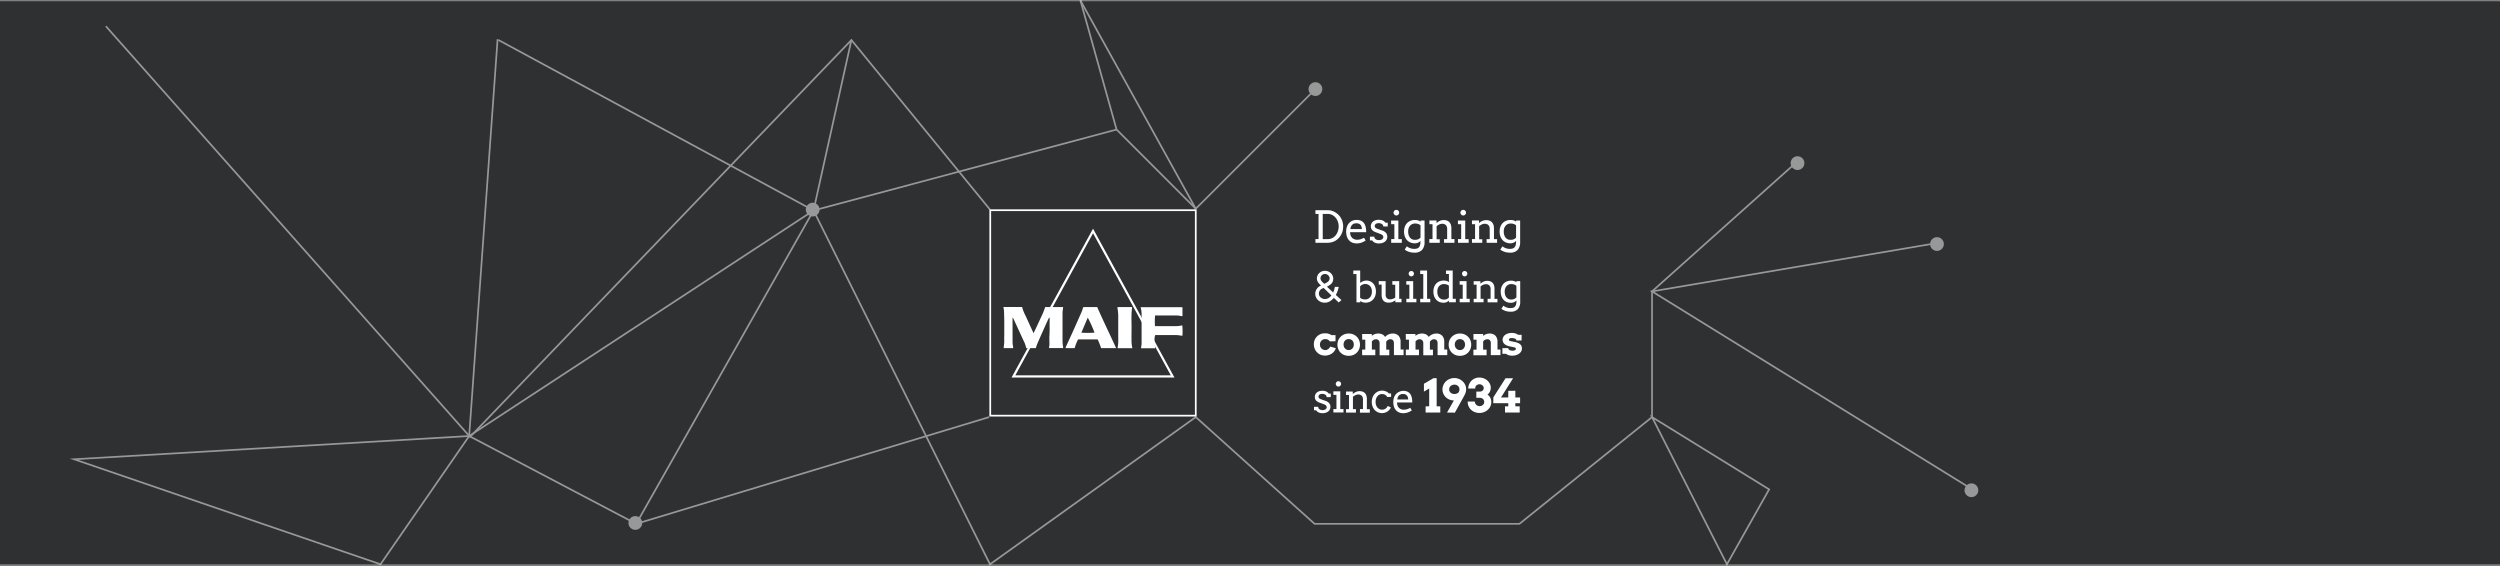<svg xmlns="http://www.w3.org/2000/svg" viewBox="0 0 1452 328.8" style="min-height:150px"><rect x="0" y="0" width="1452" height="328.8" fill="#808080" stroke="none"/><defs><style>.cls-1{fill:#2e3031;}.cls-2{fill:#fff;}.cls-3{opacity:0.5;}.cls-4{fill:none;stroke:#fff;stroke-miterlimit:10;}</style></defs><title>Fichier 2</title><g id="Calque_2" data-name="Calque 2"><g id="Calque_1-2" data-name="Calque 1"><rect class="cls-1" y="0.74" width="1452" height="327"/><path class="cls-2" d="M634.81,135.44,680,218h-90.3l45.15-82.54m0-2.67L587.5,219.26h94.62l-47.31-86.49Z"/><path class="cls-2" d="M694,122.57V240.91H575.64V122.57H694m1-1H574.64V241.91H695V121.57Z"/><path class="cls-2" d="M617.12,198.48c0-5.73,0-11.45,0-17.18a7.64,7.64,0,0,1,.12-1.06l.24-1.9H607c-.08.28-.16.59-.25.89a44.2,44.2,0,0,1-2.11,5c-.56,1.24-1.13,2.49-1.71,3.72l-2.63,5.57c-.38-.81-.73-1.54-1.06-2.27-1.25-2.72-2.48-5.44-3.74-8.15a23.68,23.68,0,0,1-1.86-4.79H582.77a21.56,21.56,0,0,1,.35,2.21c.09,2,.12,4,.16,6.07,0,1.24,0,2.49,0,3.73s0,2.42,0,3.63-.1,2.46,0,3.7a18.1,18.1,0,0,1-.14,2.43c0,.49-.12,1-.16,1.45a4.7,4.7,0,0,0,0,.65h5.49c0-.32-.05-.63-.09-.92a20.25,20.25,0,0,1-.29-2.31c0-4.65,0-9.29,0-13.94,0-.16,0-.31.05-.52.12.1.22.14.26.22.54,1.14,1.08,2.29,1.61,3.44q2.19,4.74,4.37,9.49a17.75,17.75,0,0,1,1.6,4.27,1.32,1.32,0,0,1,0,.27h5.66a18.23,18.23,0,0,1,.68-2.16c1.15-2.69,2.34-5.37,3.54-8.05,1-2.26,2-4.5,3.07-6.75.12-.26.27-.5.47-.86a2.22,2.22,0,0,1,.23.55,11.62,11.62,0,0,1,0,1.18c-.07,3,.1,6-.13,9-.1,1.27,0,2.56,0,3.83a10.27,10.27,0,0,1-.21,2.82,1,1,0,0,0,0,.43h8.21l-.06-.73A27.73,27.73,0,0,1,617.12,198.48Z"/><path class="cls-2" d="M629.22,178.34a6.34,6.34,0,0,0-.3.67c-.2.62-.34,1.25-.58,1.85s-.61,1.37-.92,2.06c-1.55,3.48-3.09,7-4.65,10.44-1.17,2.59-2.37,5.16-3.55,7.74a2.68,2.68,0,0,0-.33,1.11h5.26a26.84,26.84,0,0,1,2-5.09h11.38a45.48,45.48,0,0,1,2,5.09h8.72c-3.62-8-7.48-15.81-11-23.87Zm-1.17,14.89c1.26-2.95,2.48-5.83,3.72-8.75a69.81,69.81,0,0,1,3.93,8.71A59.6,59.6,0,0,1,628.05,193.23Z"/><path class="cls-2" d="M657.2,191.7c.09-4.33-.31-8.68.32-13,0-.11-.06-.24-.09-.34l-.16,0h-7.48l-.79.07a2.16,2.16,0,0,0,0,.36,27,27,0,0,1,.47,4.74c0,4.38,0,8.76,0,13.15a23.31,23.31,0,0,1-.37,5.34.74.74,0,0,0,0,.21h8.57a22.61,22.61,0,0,1-.5-4.13C657.2,196,657.15,193.83,657.2,191.7Z"/><path class="cls-2" d="M686.42,189a15,15,0,0,1-4.17.4H671.56c-.26,0-.51,0-.75,0a38,38,0,0,1,.06-6.17c.32,0,.68,0,1,0h10.79a12.9,12.9,0,0,1,3.39.35,3.43,3.43,0,0,0,.73,0v-4.77a.51.51,0,0,0-.18-.4H662.51a.62.62,0,0,0,0,.26,13.87,13.87,0,0,1,.53,4.05c0,5,0,10.07,0,15.11a18.08,18.08,0,0,1-.37,4.45H671a29.31,29.31,0,0,1-.4-3.61,10.53,10.53,0,0,1,.3-4c.16,0,.26-.05.35-.05q6,0,12.07,0a11.46,11.46,0,0,1,1.55.15c.61.07,1.21.17,1.88.26a36,36,0,0,0-.06-5.89A.7.7,0,0,0,686.42,189Z"/><path class="cls-2" d="M764,122.08h7a9.09,9.09,0,0,1,2.47.33,9.55,9.55,0,0,1,2.19,1,9,9,0,0,1,1.84,1.47,8.78,8.78,0,0,1,1.4,1.91,9.52,9.52,0,0,1,.9,2.26,9.84,9.84,0,0,1,.31,2.5,10,10,0,0,1-.31,2.54,9.85,9.85,0,0,1-.9,2.28,9.08,9.08,0,0,1-3.24,3.42A9,9,0,0,1,771,141h-7v-2.15h1.8V124.24H764Zm4.25,2.16v14.64h3a5.44,5.44,0,0,0,2.47-.58,6.38,6.38,0,0,0,2-1.57A7.56,7.56,0,0,0,777,134.4a8.33,8.33,0,0,0,.5-2.9,8.13,8.13,0,0,0-.5-2.85,7.41,7.41,0,0,0-1.36-2.3,6.46,6.46,0,0,0-2-1.55,5.69,5.69,0,0,0-2.47-.56Z"/><path class="cls-2" d="M784.13,134.85a5.24,5.24,0,0,0,.08,1,5.06,5.06,0,0,0,.23.87,3.6,3.6,0,0,0,1.48,1.88,4.31,4.31,0,0,0,2.31.63,6.9,6.9,0,0,0,2-.28,9.71,9.71,0,0,0,2-.88l.94,1.59a10.48,10.48,0,0,1-2.56,1.3,8.59,8.59,0,0,1-2.68.42,6.44,6.44,0,0,1-2.43-.44,5.11,5.11,0,0,1-1.93-1.3,6.21,6.21,0,0,1-1.26-2.15,9,9,0,0,1-.45-3,8.65,8.65,0,0,1,.38-2.62,6.37,6.37,0,0,1,1.16-2.15,5.54,5.54,0,0,1,1.91-1.45,6.09,6.09,0,0,1,2.65-.54,6,6,0,0,1,2.44.44,4.42,4.42,0,0,1,1.6,1.18,5.08,5.08,0,0,1,.94,1.67,9.62,9.62,0,0,1,.44,1.91c0,.32.07.64.08,1s0,.64,0,.95Zm3.63-5.16a4.1,4.1,0,0,0-1.42.23,3.14,3.14,0,0,0-1,.66,3.28,3.28,0,0,0-.68,1.06,6.22,6.22,0,0,0-.38,1.4H791a6.14,6.14,0,0,0-.23-1.34,2.89,2.89,0,0,0-.55-1.06,2.5,2.5,0,0,0-1-.7A3.63,3.63,0,0,0,787.76,129.69Z"/><path class="cls-2" d="M803.15,130.66a1.81,1.81,0,0,0-.63-.6,2.62,2.62,0,0,0-.86-.34,4.27,4.27,0,0,0-.92-.11,3.31,3.31,0,0,0-.92.12,2.16,2.16,0,0,0-.72.32,1.55,1.55,0,0,0-.47.52,1.43,1.43,0,0,0-.17.68,1.36,1.36,0,0,0,.39,1,3.78,3.78,0,0,0,1.32.71l2.49.88a4.79,4.79,0,0,1,2.34,1.46,3.45,3.45,0,0,1,.74,2.21,3.59,3.59,0,0,1-.35,1.58,3.51,3.51,0,0,1-1,1.23,4.66,4.66,0,0,1-1.52.79,6.76,6.76,0,0,1-2,.28,5.46,5.46,0,0,1-2.46-.49,3.76,3.76,0,0,1-1.46-1.29h-1.3v-2.15h2.58a1.68,1.68,0,0,0,.24.92,1.81,1.81,0,0,0,.61.62,2.88,2.88,0,0,0,.86.35,4.6,4.6,0,0,0,1,.11,3.61,3.61,0,0,0,.94-.12,2.37,2.37,0,0,0,.79-.35,1.8,1.8,0,0,0,.55-.55,1.44,1.44,0,0,0,.2-.74,1.5,1.5,0,0,0-.41-1.06,3.36,3.36,0,0,0-1.38-.79l-2.47-.93a5.28,5.28,0,0,1-2.25-1.37,3,3,0,0,1-.73-2.08,3.63,3.63,0,0,1,.31-1.52,3.4,3.4,0,0,1,.88-1.21,4.15,4.15,0,0,1,1.42-.79,5.7,5.7,0,0,1,1.92-.29,6,6,0,0,1,2.32.39,4.19,4.19,0,0,1,1.69,1.32H806v2.15H803.4A1.51,1.51,0,0,0,803.15,130.66Z"/><path class="cls-2" d="M807.94,128.08h4.23v10.8h2V141H808v-2.15h1.85v-8.65h-1.87Zm1.44-4.59a1.47,1.47,0,0,1,.13-.62,1.54,1.54,0,0,1,.35-.51,1.45,1.45,0,0,1,.52-.35,1.59,1.59,0,0,1,1.26,0,1.6,1.6,0,0,1,.51.35,1.71,1.71,0,0,1,.35.51,1.47,1.47,0,0,1,.13.62,1.56,1.56,0,0,1-.13.64,2.12,2.12,0,0,1-.35.53,1.82,1.82,0,0,1-.51.36,1.59,1.59,0,0,1-1.26,0,1.61,1.61,0,0,1-.52-.36,1.88,1.88,0,0,1-.35-.53A1.56,1.56,0,0,1,809.38,123.49Z"/><path class="cls-2" d="M825.08,139.89a4.44,4.44,0,0,1-1.48,1.05,4.67,4.67,0,0,1-1.92.38,6.35,6.35,0,0,1-2.44-.46,5.32,5.32,0,0,1-2-1.34,6.06,6.06,0,0,1-1.3-2.16,8.3,8.3,0,0,1-.47-2.93,7.9,7.9,0,0,1,.45-2.73,6,6,0,0,1,1.27-2.1,5.66,5.66,0,0,1,2-1.35,6.53,6.53,0,0,1,2.59-.49,6.83,6.83,0,0,1,1.76.22,4.77,4.77,0,0,1,1.51.76v-.66h2.33v12.44a6.63,6.63,0,0,1-1.46,4.65,5.89,5.89,0,0,1-4.53,1.57,10,10,0,0,1-1.41-.1,8.29,8.29,0,0,1-1.46-.32,9.24,9.24,0,0,1-1.4-.55,6.53,6.53,0,0,1-1.26-.83l1.25-1.89a5,5,0,0,0,.86.6,6,6,0,0,0,1,.47,7.38,7.38,0,0,0,1.14.31,5.79,5.79,0,0,0,1.17.11,5.88,5.88,0,0,0,1.67-.2,2.44,2.44,0,0,0,1.17-.7,3.32,3.32,0,0,0,.68-1.37,9,9,0,0,0,.22-2.19Zm-3.1-.6a4.77,4.77,0,0,0,1-.11,3.71,3.71,0,0,0,1.55-.71,3.93,3.93,0,0,0,.5-.5v-7.09a3.83,3.83,0,0,0-1.46-.82,6.21,6.21,0,0,0-1.71-.25,4,4,0,0,0-1.55.31,3.65,3.65,0,0,0-1.27.89,4.48,4.48,0,0,0-.86,1.44,5.62,5.62,0,0,0-.31,2,6.82,6.82,0,0,0,.3,2.12,4.51,4.51,0,0,0,.84,1.53,3.46,3.46,0,0,0,1.28.93A4.2,4.2,0,0,0,822,139.29Z"/><path class="cls-2" d="M838.68,138.88h1.83V133a3.06,3.06,0,0,0-.76-2.26,2.9,2.9,0,0,0-2.17-.77,3.78,3.78,0,0,0-1.63.39,8.15,8.15,0,0,0-1.57,1v7.59h1.83V141h-6.05v-2.15H832v-8.65h-1.8v-2.15h4.12v1.52h0a10.32,10.32,0,0,1,.88-.69,7.3,7.3,0,0,1,1-.56,5.64,5.64,0,0,1,1.07-.37,4.47,4.47,0,0,1,1.17-.14,5.48,5.48,0,0,1,1.87.29,3.65,3.65,0,0,1,1.43.87,4,4,0,0,1,.91,1.51,6.68,6.68,0,0,1,.31,2.17v6.2h1.8V141h-6.05Z"/><path class="cls-2" d="M846.77,128.08H851v10.8h2V141H846.8v-2.15h1.85v-8.65h-1.88Zm1.44-4.59a1.47,1.47,0,0,1,.13-.62,1.71,1.71,0,0,1,.35-.51,1.64,1.64,0,0,1,1.16-.48,1.5,1.5,0,0,1,.62.13,1.6,1.6,0,0,1,.51.35,1.71,1.71,0,0,1,.35.51,1.47,1.47,0,0,1,.13.62,1.56,1.56,0,0,1-.13.64,2.12,2.12,0,0,1-.35.53,1.82,1.82,0,0,1-.51.36,1.5,1.5,0,0,1-.62.13,1.53,1.53,0,0,1-.64-.13,1.73,1.73,0,0,1-.52-.36,2.12,2.12,0,0,1-.35-.53A1.56,1.56,0,0,1,848.21,123.49Z"/><path class="cls-2" d="M863.39,138.88h1.83V133a3.06,3.06,0,0,0-.76-2.26,2.9,2.9,0,0,0-2.17-.77,3.78,3.78,0,0,0-1.63.39,8.47,8.47,0,0,0-1.57,1v7.59h1.83V141h-6v-2.15h1.8v-8.65h-1.8v-2.15H859v1.52h0a10.32,10.32,0,0,1,.88-.69,7.3,7.3,0,0,1,1-.56A5.64,5.64,0,0,1,862,128a4.47,4.47,0,0,1,1.17-.14,5.48,5.48,0,0,1,1.87.29,3.65,3.65,0,0,1,1.43.87,4,4,0,0,1,.91,1.51,6.66,6.66,0,0,1,.32,2.17v6.2h1.8V141h-6.06Z"/><path class="cls-2" d="M880.59,139.89a4.54,4.54,0,0,1-1.48,1.05,4.67,4.67,0,0,1-1.92.38,6.35,6.35,0,0,1-2.44-.46,5.44,5.44,0,0,1-2-1.34,6.2,6.2,0,0,1-1.3-2.16,8.54,8.54,0,0,1-.47-2.93,7.9,7.9,0,0,1,.45-2.73,6,6,0,0,1,1.28-2.1,5.66,5.66,0,0,1,2-1.35,6.53,6.53,0,0,1,2.59-.49,6.7,6.7,0,0,1,1.75.22,4.82,4.82,0,0,1,1.52.76v-.66h2.33v12.44a6.63,6.63,0,0,1-1.46,4.65,5.89,5.89,0,0,1-4.53,1.57,10,10,0,0,1-1.41-.1,8.09,8.09,0,0,1-1.46-.32,8.84,8.84,0,0,1-1.4-.55,6,6,0,0,1-1.26-.83l1.25-1.89a5,5,0,0,0,.86.6,5.68,5.68,0,0,0,1,.47,7.38,7.38,0,0,0,1.14.31,5.79,5.79,0,0,0,1.17.11,5.93,5.93,0,0,0,1.67-.2,2.41,2.41,0,0,0,1.16-.7,3.22,3.22,0,0,0,.69-1.37,9,9,0,0,0,.22-2.19Zm-3.1-.6a4.9,4.9,0,0,0,1-.11,4.56,4.56,0,0,0,.86-.29,4,4,0,0,0,.68-.42,3.46,3.46,0,0,0,.51-.5v-7.09a3.8,3.8,0,0,0-1.47-.82,6.08,6.08,0,0,0-1.7-.25,4,4,0,0,0-1.55.31,3.65,3.65,0,0,0-1.27.89,4.31,4.31,0,0,0-.86,1.44,5.62,5.62,0,0,0-.31,2,6.82,6.82,0,0,0,.3,2.12,4.51,4.51,0,0,0,.84,1.53,3.38,3.38,0,0,0,1.28.93A4.2,4.2,0,0,0,877.49,139.29Z"/><path class="cls-2" d="M777.5,175.67,774.69,173a8.89,8.89,0,0,1-1.08,1.13,7.55,7.55,0,0,1-1.24.88,6.39,6.39,0,0,1-1.4.59,6.2,6.2,0,0,1-1.57.2,5.72,5.72,0,0,1-2.16-.4,5.55,5.55,0,0,1-1.75-1.11,5.26,5.26,0,0,1-1.17-1.65,5.09,5.09,0,0,1-.42-2.06,4.43,4.43,0,0,1,.22-1.41,5,5,0,0,1,.6-1.28,6.15,6.15,0,0,1,.9-1.07,7.77,7.77,0,0,1,1.61-1l-.78-.76a5.37,5.37,0,0,1-.6-.65,5.44,5.44,0,0,1-.51-.8,4.61,4.61,0,0,1-.36-.89,3.23,3.23,0,0,1-.13-.91,4.31,4.31,0,0,1,.36-1.77,4.42,4.42,0,0,1,1-1.43,4.77,4.77,0,0,1,3.32-1.31,5.05,5.05,0,0,1,1.92.37,5,5,0,0,1,1.52,1,4.41,4.41,0,0,1,1,1.44,4,4,0,0,1,.37,1.71,5.19,5.19,0,0,1-.14,1.25,3.68,3.68,0,0,1-.41,1,3.81,3.81,0,0,1-.62.77,6.79,6.79,0,0,1-.77.65,8.52,8.52,0,0,1-.84.54c-.28.16-.58.32-.88.47l3.64,3.39a13.64,13.64,0,0,0,.61-1.72c.15-.57.27-1.08.36-1.54h2.23a15.65,15.65,0,0,1-.61,2.32,14.89,14.89,0,0,1-1.06,2.35l3.28,3Zm-9.68-8a2.67,2.67,0,0,0-.74.45,3.62,3.62,0,0,0-.56.67,3.17,3.17,0,0,0-.5,1.68,3.06,3.06,0,0,0,.27,1.28,3,3,0,0,0,.74,1,3.32,3.32,0,0,0,1.1.67,3.82,3.82,0,0,0,1.36.25,4.33,4.33,0,0,0,1.16-.16,4.48,4.48,0,0,0,1-.43,5,5,0,0,0,.87-.67,7.41,7.41,0,0,0,.74-.83l-4.51-4.36Zm3.69-4.28a3.25,3.25,0,0,0,.52-.77,2,2,0,0,0,.22-.9,2.33,2.33,0,0,0-.22-1,3,3,0,0,0-.59-.82,3,3,0,0,0-.86-.56,2.65,2.65,0,0,0-1-.21,2.85,2.85,0,0,0-1.08.2,2.44,2.44,0,0,0-.82.54,2.57,2.57,0,0,0-.54.8,2.68,2.68,0,0,0-.19,1,2.48,2.48,0,0,0,.25,1,3.59,3.59,0,0,0,.88,1.16l1.06,1a14.8,14.8,0,0,0,1.32-.67A5.32,5.32,0,0,0,771.51,163.41Z"/><path class="cls-2" d="M786,157.12h4v7.19a7.21,7.21,0,0,1,1.71-1,5.27,5.27,0,0,1,1.92-.36,5.44,5.44,0,0,1,2.22.46,5.08,5.08,0,0,1,1.74,1.27,5.9,5.9,0,0,1,1.13,2,8.26,8.26,0,0,1,0,5.23,6.33,6.33,0,0,1-1.25,2.07,5.5,5.5,0,0,1-1.91,1.34,6.14,6.14,0,0,1-2.42.47,5.28,5.28,0,0,1-1.71-.27,4.7,4.7,0,0,1-1.38-.7v.78h-2.21V159.16H786Zm7,7.82a4,4,0,0,0-1.66.36,4.5,4.5,0,0,0-1.38,1v6.62a3.36,3.36,0,0,0,1.12.69,4.94,4.94,0,0,0,1.85.3,3.79,3.79,0,0,0,1.46-.28,3.51,3.51,0,0,0,1.24-.86,4.38,4.38,0,0,0,.85-1.43,5.56,5.56,0,0,0,.32-2,5.32,5.32,0,0,0-.3-1.85,4.07,4.07,0,0,0-.82-1.37,3.5,3.5,0,0,0-1.2-.85A3.83,3.83,0,0,0,793,164.94Z"/><path class="cls-2" d="M808.65,163.29h4v10.26H814v2h-3.59v-1.14a6.65,6.65,0,0,1-1.81,1,6,6,0,0,1-2.1.36,5,5,0,0,1-1.68-.27,3.06,3.06,0,0,1-1.28-.83,3.75,3.75,0,0,1-.81-1.43,6.67,6.67,0,0,1-.29-2.07v-5.88h-1.66v-2h4V171a3.06,3.06,0,0,0,.65,2.14,2.4,2.4,0,0,0,1.88.72,4.72,4.72,0,0,0,1.52-.26,6.22,6.22,0,0,0,1.52-.72v-7.5h-1.65Z"/><path class="cls-2" d="M816.78,163.29h4v10.26h1.86v2H816.8v-2h1.76v-8.22h-1.78Zm1.37-4.36a1.52,1.52,0,0,1,.12-.59,1.58,1.58,0,0,1,.33-.48,1.56,1.56,0,0,1,.5-.33,1.38,1.38,0,0,1,.6-.13,1.34,1.34,0,0,1,.59.13,1.63,1.63,0,0,1,.49.33,2,2,0,0,1,.33.48,1.52,1.52,0,0,1,.12.59,1.54,1.54,0,0,1-.12.61,2,2,0,0,1-.33.5,1.69,1.69,0,0,1-.49.35,1.48,1.48,0,0,1-.59.12,1.53,1.53,0,0,1-.6-.12,1.61,1.61,0,0,1-.5-.35,1.58,1.58,0,0,1-.45-1.11Z"/><path class="cls-2" d="M824.85,157.12h4v16.43h1.85v2h-5.84v-2h1.78V159.16h-1.78Z"/><path class="cls-2" d="M839.85,157.12h3.88v16.43h1.81v2h-4v-1a4.13,4.13,0,0,1-1.38.94,4.35,4.35,0,0,1-1.78.34,6.14,6.14,0,0,1-2.32-.43,5.22,5.22,0,0,1-1.86-1.27,6,6,0,0,1-1.24-2.06,8,8,0,0,1-.44-2.78,7.67,7.67,0,0,1,.42-2.6,5.92,5.92,0,0,1,1.21-2,5.64,5.64,0,0,1,1.89-1.28,6.49,6.49,0,0,1,2.46-.46,6.33,6.33,0,0,1,1.63.2,4.37,4.37,0,0,1,1.41.68v-4.71h-1.67ZM838.65,174a4,4,0,0,0,1.65-.3,3.71,3.71,0,0,0,1.22-.87v-6.89a3.71,3.71,0,0,0-1.36-.72,5.64,5.64,0,0,0-1.58-.23,3.83,3.83,0,0,0-1.48.29,3.6,3.6,0,0,0-1.2.85,4.07,4.07,0,0,0-.82,1.37,5.57,5.57,0,0,0-.29,1.85,6.46,6.46,0,0,0,.28,2,4.13,4.13,0,0,0,.8,1.45,3.24,3.24,0,0,0,1.22.89A4,4,0,0,0,838.65,174Z"/><path class="cls-2" d="M847.77,163.29h4v10.26h1.85v2h-5.84v-2h1.76v-8.22h-1.78Zm1.36-4.36a1.37,1.37,0,0,1,.13-.59,1.58,1.58,0,0,1,.33-.48,1.51,1.51,0,0,1,.49-.33,1.39,1.39,0,0,1,.61-.13,1.37,1.37,0,0,1,.59.13,1.58,1.58,0,0,1,.48.33,1.82,1.82,0,0,1,.34.48,1.52,1.52,0,0,1,.12.59,1.54,1.54,0,0,1-.12.61,1.77,1.77,0,0,1-.34.5,1.65,1.65,0,0,1-.48.35,1.52,1.52,0,0,1-.59.12,1.54,1.54,0,0,1-.61-.12,1.65,1.65,0,0,1-.82-.85A1.39,1.39,0,0,1,849.13,158.93Z"/><path class="cls-2" d="M864,173.55h1.74v-5.61a2.94,2.94,0,0,0-.72-2.15,2.76,2.76,0,0,0-2.06-.73,3.6,3.6,0,0,0-1.56.37,8.41,8.41,0,0,0-1.48.91v7.21h1.73v2h-5.75v-2h1.71v-8.22h-1.71v-2h3.92v1.45h0a8.8,8.8,0,0,1,.83-.65,5.86,5.86,0,0,1,.94-.54,5,5,0,0,1,1-.35,4.44,4.44,0,0,1,1.11-.13,5.5,5.5,0,0,1,1.78.27,3.49,3.49,0,0,1,1.36.83,3.7,3.7,0,0,1,.86,1.43,6.35,6.35,0,0,1,.3,2.06v5.89h1.71v2H864Z"/><path class="cls-2" d="M880.73,174.52a4.24,4.24,0,0,1-1.41,1,4.38,4.38,0,0,1-1.82.36,6.14,6.14,0,0,1-2.32-.43,5.35,5.35,0,0,1-1.87-1.27,6.11,6.11,0,0,1-1.23-2.06,8,8,0,0,1-.45-2.78,7.43,7.43,0,0,1,.43-2.6,5.92,5.92,0,0,1,1.21-2,5.55,5.55,0,0,1,1.89-1.28,6.49,6.49,0,0,1,2.46-.46,6.15,6.15,0,0,1,1.67.21,4.63,4.63,0,0,1,1.44.72v-.63h2.21v11.82a6.31,6.31,0,0,1-1.38,4.42,5.61,5.61,0,0,1-4.31,1.49,10.52,10.52,0,0,1-1.34-.09,8.08,8.08,0,0,1-1.38-.3,9,9,0,0,1-1.33-.53,6.07,6.07,0,0,1-1.2-.79l1.19-1.79a4.87,4.87,0,0,0,.81.57,7.32,7.32,0,0,0,1,.45,7.8,7.8,0,0,0,1.08.29,6.14,6.14,0,0,0,1.12.1,5.77,5.77,0,0,0,1.59-.19,2.27,2.27,0,0,0,1.1-.67,3.11,3.11,0,0,0,.65-1.3,8.54,8.54,0,0,0,.21-2.08Zm-2.94-.57a4.27,4.27,0,0,0,1.81-.39,3.41,3.41,0,0,0,.65-.4,3.07,3.07,0,0,0,.48-.47V166a3.79,3.79,0,0,0-1.39-.77,5.59,5.59,0,0,0-1.63-.24,3.82,3.82,0,0,0-1.47.29,3.5,3.5,0,0,0-1.2.85,4.07,4.07,0,0,0-.82,1.37,5.32,5.32,0,0,0-.29,1.85,6.46,6.46,0,0,0,.28,2,4.13,4.13,0,0,0,.8,1.45,3.16,3.16,0,0,0,1.22.89A3.94,3.94,0,0,0,877.79,174Z"/><path class="cls-2" d="M772.36,198.27a3.56,3.56,0,0,0-1.14-1,2.81,2.81,0,0,0-1.48-.28,2.68,2.68,0,0,0-1.25.19,2.9,2.9,0,0,0-1,.67,3,3,0,0,0-.63,1,3.75,3.75,0,0,0-.23,1.33,3.17,3.17,0,0,0,.24,1.23,3,3,0,0,0,.65,1,2.88,2.88,0,0,0,1,.66,4.09,4.09,0,0,0,1.23.28,3.62,3.62,0,0,0,1-.23,3,3,0,0,0,.81-.48,3.12,3.12,0,0,0,.61-.65,4.59,4.59,0,0,0,.4-.68l3.27.9a5.84,5.84,0,0,1-.7,1.49,6,6,0,0,1-1.28,1.4,6.69,6.69,0,0,1-1.88,1,6.82,6.82,0,0,1-2.48.42,6.36,6.36,0,0,1-2.6-.52,6.23,6.23,0,0,1-2-1.4,6.51,6.51,0,0,1-1.34-2.09,6.88,6.88,0,0,1-.48-2.58,6.47,6.47,0,0,1,.5-2.54,6.18,6.18,0,0,1,1.36-2,6,6,0,0,1,2.06-1.36,6.15,6.15,0,0,1,2.59-.44,5.74,5.74,0,0,1,1.94.23,6.79,6.79,0,0,1,1.78.81h2.36v3.58Z"/><path class="cls-2" d="M776.79,200.12a6.65,6.65,0,0,1,.48-2.52,6.5,6.5,0,0,1,1.36-2,6.19,6.19,0,0,1,2.06-1.39,7.09,7.09,0,0,1,5.28,0,6.28,6.28,0,0,1,2.08,1.39,6.52,6.52,0,0,1,1.83,4.57,6.85,6.85,0,0,1-.47,2.53,6.46,6.46,0,0,1-1.33,2.06,6.36,6.36,0,0,1-2.07,1.4,7.32,7.32,0,0,1-5.37,0,6.1,6.1,0,0,1-3.38-3.45A6.67,6.67,0,0,1,776.79,200.12Zm3.55,0a3.57,3.57,0,0,0,.23,1.29,3.36,3.36,0,0,0,.65,1,3.12,3.12,0,0,0,.95.66,2.83,2.83,0,0,0,1.16.24,3,3,0,0,0,1.17-.23,3,3,0,0,0,.94-.66,3.17,3.17,0,0,0,.62-1,3.58,3.58,0,0,0,.23-1.3,3.75,3.75,0,0,0-.23-1.33,3.12,3.12,0,0,0-.62-1,2.73,2.73,0,0,0-.94-.63,3.34,3.34,0,0,0-2.33,0,2.87,2.87,0,0,0-.95.63,3.19,3.19,0,0,0-.65,1A3.75,3.75,0,0,0,780.34,200.12Z"/><path class="cls-2" d="M791.12,194h5.62v1.07a6.26,6.26,0,0,1,1.71-1,5.76,5.76,0,0,1,2-.35,5.38,5.38,0,0,1,2.4.49,3.61,3.61,0,0,1,1.57,1.5,6.19,6.19,0,0,1,.89-.8,7,7,0,0,1,1.05-.63,5.79,5.79,0,0,1,1.17-.41,5.28,5.28,0,0,1,1.25-.15,4.58,4.58,0,0,1,3.47,1.25,5,5,0,0,1,1.21,3.64v4.41h1.75v3.25h-5.62v-7a2.33,2.33,0,0,0-.54-1.64,1.91,1.91,0,0,0-1.5-.6,2.65,2.65,0,0,0-1.26.32,3.76,3.76,0,0,0-1.17,1.09,2.11,2.11,0,0,1,0,.26v4.37h1.78v3.25h-5.62v-7.08a2.57,2.57,0,0,0-.15-.9,2.18,2.18,0,0,0-.43-.69,1.83,1.83,0,0,0-.65-.44,2.19,2.19,0,0,0-.82-.18,3,3,0,0,0-1.23.27,3.11,3.11,0,0,0-1.22,1v4.76h2v3.25h-7.65v-3.25h1.83v-5.8h-1.8Z"/><path class="cls-2" d="M816.46,194h5.63v1.07a6.26,6.26,0,0,1,1.71-1,5.7,5.7,0,0,1,2-.35,5.43,5.43,0,0,1,2.41.49,3.66,3.66,0,0,1,1.57,1.5,6.11,6.11,0,0,1,.88-.8,6.59,6.59,0,0,1,1.06-.63,5.92,5.92,0,0,1,1.16-.41,5.3,5.3,0,0,1,1.26-.15,4.6,4.6,0,0,1,3.47,1.25,5,5,0,0,1,1.21,3.64v4.41h1.74v3.25h-5.61v-7a2.29,2.29,0,0,0-.55-1.64,1.91,1.91,0,0,0-1.5-.6,2.61,2.61,0,0,0-1.25.32,3.76,3.76,0,0,0-1.17,1.09,2.17,2.17,0,0,1,0,.26v4.37h1.78v3.25h-5.61v-7.08a2.57,2.57,0,0,0-.16-.9,1.88,1.88,0,0,0-.43-.69,1.79,1.79,0,0,0-.64-.44,2.24,2.24,0,0,0-.83-.18,3,3,0,0,0-1.23.27,3.18,3.18,0,0,0-1.22,1v4.76h2v3.25h-7.65v-3.25h1.83v-5.8h-1.81Z"/><path class="cls-2" d="M841.39,200.12a6.65,6.65,0,0,1,.48-2.52,6.5,6.5,0,0,1,1.36-2,6.29,6.29,0,0,1,2.06-1.39,7.09,7.09,0,0,1,5.28,0,6.28,6.28,0,0,1,2.08,1.39,6.41,6.41,0,0,1,1.83,4.57,6.85,6.85,0,0,1-.47,2.53,6.46,6.46,0,0,1-1.33,2.06,6.36,6.36,0,0,1-2.07,1.4,7.32,7.32,0,0,1-5.37,0,6.1,6.1,0,0,1-3.38-3.45A6.67,6.67,0,0,1,841.39,200.12Zm3.55,0a3.37,3.37,0,0,0,.24,1.29,2.95,2.95,0,0,0,1.59,1.68,2.83,2.83,0,0,0,1.16.24,3,3,0,0,0,1.17-.23,2.85,2.85,0,0,0,.94-.66,3,3,0,0,0,.62-1,3.58,3.58,0,0,0,.23-1.3,3.75,3.75,0,0,0-.23-1.33,3,3,0,0,0-.62-1,2.64,2.64,0,0,0-.94-.63,3.34,3.34,0,0,0-2.33,0,2.87,2.87,0,0,0-.95.63,3,3,0,0,0-.64,1A3.54,3.54,0,0,0,844.94,200.12Z"/><path class="cls-2" d="M865.87,199.24a2.31,2.31,0,0,0-.54-1.62,1.91,1.91,0,0,0-1.45-.59,3,3,0,0,0-2.47,1.3v4.74h2v3.25h-7.65v-3.25h1.81v-5.8h-1.78V194h5.6v1.08a6.5,6.5,0,0,1,1.73-1,5.92,5.92,0,0,1,2-.35,4.57,4.57,0,0,1,3.42,1.24,5,5,0,0,1,1.2,3.63v4.41h1.74v3.25h-5.62Z"/><path class="cls-2" d="M880.62,197.24a1.46,1.46,0,0,0-.54-.46,3.52,3.52,0,0,0-.87-.32,6,6,0,0,0-1.17-.11,3.44,3.44,0,0,0-.54,0,1.74,1.74,0,0,0-.52.15,1,1,0,0,0-.41.29.67.67,0,0,0-.16.47.84.84,0,0,0,0,.27.63.63,0,0,0,.16.25,1.26,1.26,0,0,0,.33.22,2,2,0,0,0,.54.16l2.23.44a9.75,9.75,0,0,1,2,.59,4.61,4.61,0,0,1,1.32.83,2.94,2.94,0,0,1,.72,1.06,3.48,3.48,0,0,1,.22,1.26,3.43,3.43,0,0,1-.49,1.85,4.34,4.34,0,0,1-1.3,1.33,6.11,6.11,0,0,1-1.8.79,7.81,7.81,0,0,1-2,.27,8.72,8.72,0,0,1-1.2-.08,6.15,6.15,0,0,1-1-.23,3.89,3.89,0,0,1-.77-.34,4.55,4.55,0,0,1-.62-.43h-2.15v-3.3H876v.07a1,1,0,0,0,.21.6,1.75,1.75,0,0,0,.53.43,2.83,2.83,0,0,0,.74.27,4.17,4.17,0,0,0,.88.09,3.36,3.36,0,0,0,1.56-.28.84.84,0,0,0,.49-.72.81.81,0,0,0-.24-.59,1.73,1.73,0,0,0-.85-.38l-2.28-.49a6.87,6.87,0,0,1-3.24-1.38,3.37,3.37,0,0,1-.67-4.11,3.82,3.82,0,0,1,1.12-1.25,5.39,5.39,0,0,1,1.67-.8,7.15,7.15,0,0,1,2-.29,8.78,8.78,0,0,1,1.33.09,8.28,8.28,0,0,1,1,.23,4.7,4.7,0,0,1,.81.34,5.13,5.13,0,0,1,.62.41h2.07v3.3h-3.06A.93.93,0,0,0,880.62,197.24Z"/><path class="cls-2" d="M770.26,229.76a1.81,1.81,0,0,0-.6-.57,2.55,2.55,0,0,0-.82-.32,3.9,3.9,0,0,0-.88-.1,3.49,3.49,0,0,0-.88.1,2.24,2.24,0,0,0-.68.31,1.46,1.46,0,0,0-.44.49,1.45,1.45,0,0,0,.21,1.63,3.47,3.47,0,0,0,1.25.67l2.37.83a4.72,4.72,0,0,1,2.22,1.39,3.33,3.33,0,0,1,.7,2.11,3.43,3.43,0,0,1-.33,1.5,3.34,3.34,0,0,1-.92,1.16,4.52,4.52,0,0,1-1.45.75,6.12,6.12,0,0,1-1.87.27,5.09,5.09,0,0,1-2.34-.47,3.33,3.33,0,0,1-1.39-1.22h-1.24v-2h2.46a1.61,1.61,0,0,0,.22.87,1.82,1.82,0,0,0,.58.59,2.71,2.71,0,0,0,.82.33,4.22,4.22,0,0,0,.93.11,3.68,3.68,0,0,0,.89-.11,2.51,2.51,0,0,0,.76-.34,1.64,1.64,0,0,0,.52-.53,1.33,1.33,0,0,0,.19-.7,1.44,1.44,0,0,0-.39-1,3.47,3.47,0,0,0-1.31-.74l-2.35-.88a5.15,5.15,0,0,1-2.14-1.3,2.91,2.91,0,0,1-.69-2,3.64,3.64,0,0,1,.29-1.45,3.17,3.17,0,0,1,.84-1.15,4,4,0,0,1,1.35-.75,5.66,5.66,0,0,1,1.82-.27,5.94,5.94,0,0,1,2.21.36,4.11,4.11,0,0,1,1.6,1.26h1.15v2.05h-2.43A1.52,1.52,0,0,0,770.26,229.76Z"/><path class="cls-2" d="M774.44,227.3h4v10.27h1.85v2h-5.84v-2h1.76v-8.22h-1.79Zm1.37-4.35a1.31,1.31,0,0,1,.13-.59,1.54,1.54,0,0,1,.82-.82,1.39,1.39,0,0,1,.61-.13,1.29,1.29,0,0,1,.58.13,1.54,1.54,0,0,1,.82.82,1.31,1.31,0,0,1,.13.59,1.38,1.38,0,0,1-.13.6,1.72,1.72,0,0,1-.33.51,1.54,1.54,0,0,1-.49.34,1.44,1.44,0,0,1-.58.13,1.55,1.55,0,0,1-1.1-.47,1.72,1.72,0,0,1-.33-.51A1.38,1.38,0,0,1,775.81,223Z"/><path class="cls-2" d="M789.88,237.57h1.73V232a2.91,2.91,0,0,0-.72-2.14,2.75,2.75,0,0,0-2.06-.74,3.7,3.7,0,0,0-1.55.37,7.67,7.67,0,0,0-1.49.92v7.21h1.74v2h-5.75v-2h1.71v-8.22h-1.71v-2h3.92v1.45h0a9.34,9.34,0,0,1,.84-.65,5.71,5.71,0,0,1,.93-.53,5.59,5.59,0,0,1,1-.36,4.44,4.44,0,0,1,1.11-.13,5.54,5.54,0,0,1,1.78.27,3.45,3.45,0,0,1,1.35.83,3.74,3.74,0,0,1,.86,1.44,6.29,6.29,0,0,1,.31,2.06v5.89h1.71v2h-5.75Z"/><path class="cls-2" d="M805.7,230.58a3.16,3.16,0,0,0-1.26-1.3,3.63,3.63,0,0,0-1.78-.42,3.45,3.45,0,0,0-1.45.32,3.6,3.6,0,0,0-1.18.92,4.33,4.33,0,0,0-.79,1.44,5.68,5.68,0,0,0-.3,1.89,5.52,5.52,0,0,0,.3,1.87,4.27,4.27,0,0,0,.8,1.42,3.54,3.54,0,0,0,1.18.9,3.37,3.37,0,0,0,1.44.32,3.57,3.57,0,0,0,2-.56,3.81,3.81,0,0,0,1.34-1.62l1.83.9a5.84,5.84,0,0,1-.88,1.37,5.49,5.49,0,0,1-1.18,1,5.3,5.3,0,0,1-1.45.66,5.79,5.79,0,0,1-5.92-1.59,6.46,6.46,0,0,1-1.23-2.07,7.68,7.68,0,0,1-.44-2.63,7.18,7.18,0,0,1,.47-2.62,6.22,6.22,0,0,1,1.27-2.06,5.75,5.75,0,0,1,1.89-1.35,5.63,5.63,0,0,1,2.31-.49,6.07,6.07,0,0,1,2.21.41,5,5,0,0,1,1.82,1.22h1.25v2Z"/><path class="cls-2" d="M811.42,233.74a5.69,5.69,0,0,0,.07,1,5.18,5.18,0,0,0,.22.82,3.36,3.36,0,0,0,1.41,1.79,4,4,0,0,0,2.19.6,6.51,6.51,0,0,0,1.87-.27,8.58,8.58,0,0,0,1.91-.83l.89,1.51a9.82,9.82,0,0,1-2.44,1.23,8,8,0,0,1-2.54.4,6.24,6.24,0,0,1-2.31-.41,4.91,4.91,0,0,1-1.83-1.24,5.68,5.68,0,0,1-1.2-2,8.5,8.5,0,0,1-.43-2.85,8.11,8.11,0,0,1,.37-2.49,5.88,5.88,0,0,1,1.09-2,5.48,5.48,0,0,1,1.82-1.39A5.84,5.84,0,0,1,815,227a5.49,5.49,0,0,1,2.32.43,4.25,4.25,0,0,1,1.52,1.11,4.87,4.87,0,0,1,.89,1.59,9.43,9.43,0,0,1,.42,1.82c0,.3.06.6.08.91s0,.61,0,.9Zm3.45-4.9a3.75,3.75,0,0,0-1.35.22,2.59,2.59,0,0,0-1,.63,2.92,2.92,0,0,0-.64,1,5.75,5.75,0,0,0-.37,1.33h6.38a5.52,5.52,0,0,0-.22-1.27,2.64,2.64,0,0,0-.53-1,2.3,2.3,0,0,0-.91-.67A3.68,3.68,0,0,0,814.87,228.84Z"/><path class="cls-2" d="M828,236h2.08V225.63l-3.06,1.82v-4.56l5.49-3.23,1.9,0V236h2.11v3.6H828Z"/><path class="cls-2" d="M840.43,239.64l4-7.09a3.81,3.81,0,0,1-.68,0,5.93,5.93,0,0,1-.63-.1,6.65,6.65,0,0,1-2.09-.77,6.47,6.47,0,0,1-1.69-1.38,6.29,6.29,0,0,1-1.14-1.86,6,6,0,0,1-.41-2.2,6.47,6.47,0,0,1,.54-2.65,6.79,6.79,0,0,1,1.48-2.12,6.71,6.71,0,0,1,2.19-1.39,7.06,7.06,0,0,1,2.68-.51,6.9,6.9,0,0,1,2.64.51,6.74,6.74,0,0,1,2.18,1.38,6.6,6.6,0,0,1,1.49,2.08,6.13,6.13,0,0,1,.54,2.57,5.64,5.64,0,0,1-.13,1.25,7.44,7.44,0,0,1-.36,1.16c-.15.38-.33.75-.52,1.12s-.39.74-.6,1.12l-4.93,8.9Zm4.36-10.81a3.48,3.48,0,0,0,1.39-.27,2.68,2.68,0,0,0,1.05-.8,5.11,5.11,0,0,0,.31-.75,3,3,0,0,0,.12-.87,2.86,2.86,0,0,0-.17-.93,2.73,2.73,0,0,0-.54-.89,2.64,2.64,0,0,0-.92-.67,3.14,3.14,0,0,0-1.32-.25,3.31,3.31,0,0,0-1.08.18,3,3,0,0,0-1,.53,2.53,2.53,0,0,0-.69.86,2.37,2.37,0,0,0-.26,1.14,2.49,2.49,0,0,0,.9,2,3.09,3.09,0,0,0,1,.56A3.68,3.68,0,0,0,844.79,228.83Z"/><path class="cls-2" d="M861.76,225.39a1.93,1.93,0,0,0-.18-.79,2.29,2.29,0,0,0-.51-.7,2.83,2.83,0,0,0-.8-.52,2.66,2.66,0,0,0-1-.19,2.6,2.6,0,0,0-.93.16,2.76,2.76,0,0,0-.77.44,2.19,2.19,0,0,0-.54.64,2.79,2.79,0,0,0-.19,1.23l-4.08,0a6.46,6.46,0,0,1,1.8-4.46,6.39,6.39,0,0,1,2-1.4,6.76,6.76,0,0,1,2.67-.51,7,7,0,0,1,4.7,1.77,6,6,0,0,1,1.39,1.88,5.24,5.24,0,0,1,0,4.55,4.45,4.45,0,0,1-1.43,1.69,3.35,3.35,0,0,1,.88.69,5,5,0,0,1,.72,1,6.07,6.07,0,0,1,.49,1.23,5.92,5.92,0,0,1,.17,1.41,5.81,5.81,0,0,1-.52,2.44,6.5,6.5,0,0,1-1.45,2,7.22,7.22,0,0,1-4.91,1.9,7.36,7.36,0,0,1-2.56-.44,6.56,6.56,0,0,1-2.08-1.2,5.88,5.88,0,0,1-1.44-1.81,5.77,5.77,0,0,1-.65-1.74,13.15,13.15,0,0,1-.11-1.44h4.13a2.81,2.81,0,0,0,3.82,2.48,2.55,2.55,0,0,0,.86-.51,2.39,2.39,0,0,0,.59-.75,2.11,2.11,0,0,0,.21-.93,2.45,2.45,0,0,0-.19-1,2.23,2.23,0,0,0-.54-.78,2.65,2.65,0,0,0-.87-.5,3.17,3.17,0,0,0-1.14-.19h-1.84v-3.58h1.86a3.07,3.07,0,0,0,1-.16,2.25,2.25,0,0,0,.76-.43,1.76,1.76,0,0,0,.48-.66A2.07,2.07,0,0,0,861.76,225.39Z"/><path class="cls-2" d="M867.32,230.81l7.08-11.1h4.38l-7,11.13H876V227l4.11-.05v3.9h2.77v3.33h-2.77V236h2.53v3.6h-8.53V236H876v-1.84h-8.69Z"/><g class="cls-3"><polyline class="cls-4" points="575 121.74 494.5 23.24 273 253.74 61.5 15.24"/><polyline class="cls-4" points="289.5 23.24 472.5 122.24 575 327.74 694.5 242.24 763.5 304.24 882.5 304.24 959.5 242.24 959.5 169.24 1044.5 93.24"/><polyline class="cls-4" points="648.5 75.24 472.5 122.24 494.5 23.24"/><line class="cls-4" x1="272.5" y1="253.24" x2="289" y2="22.74"/><line class="cls-4" x1="574.5" y1="242.24" x2="369.5" y2="304.24"/><polyline class="cls-4" points="763.5 52.24 694.5 121.24 648.5 75.24 627.5 0.24"/><line class="cls-4" x1="694.5" y1="121.24" x2="627.5" y2="0.24"/><polyline class="cls-4" points="1124.5 141.24 959.5 169.24 1145.5 284.24"/><polygon class="cls-4" points="959.5 242.24 1027.5 284.24 1003 327.74 959.5 242.24"/><polygon class="cls-4" points="369.5 304.24 472.5 122.24 272.5 253.24 221 327.74 43 266.74 272.5 253.24 369.5 304.24"/><circle class="cls-2" cx="1044" cy="94.74" r="4"/><circle class="cls-2" cx="1125" cy="141.74" r="4"/><circle class="cls-2" cx="1145" cy="284.74" r="4"/><circle class="cls-2" cx="764" cy="51.74" r="4"/><circle class="cls-2" cx="472" cy="121.74" r="4"/><circle class="cls-2" cx="369" cy="303.74" r="4"/></g></g></g></svg>
